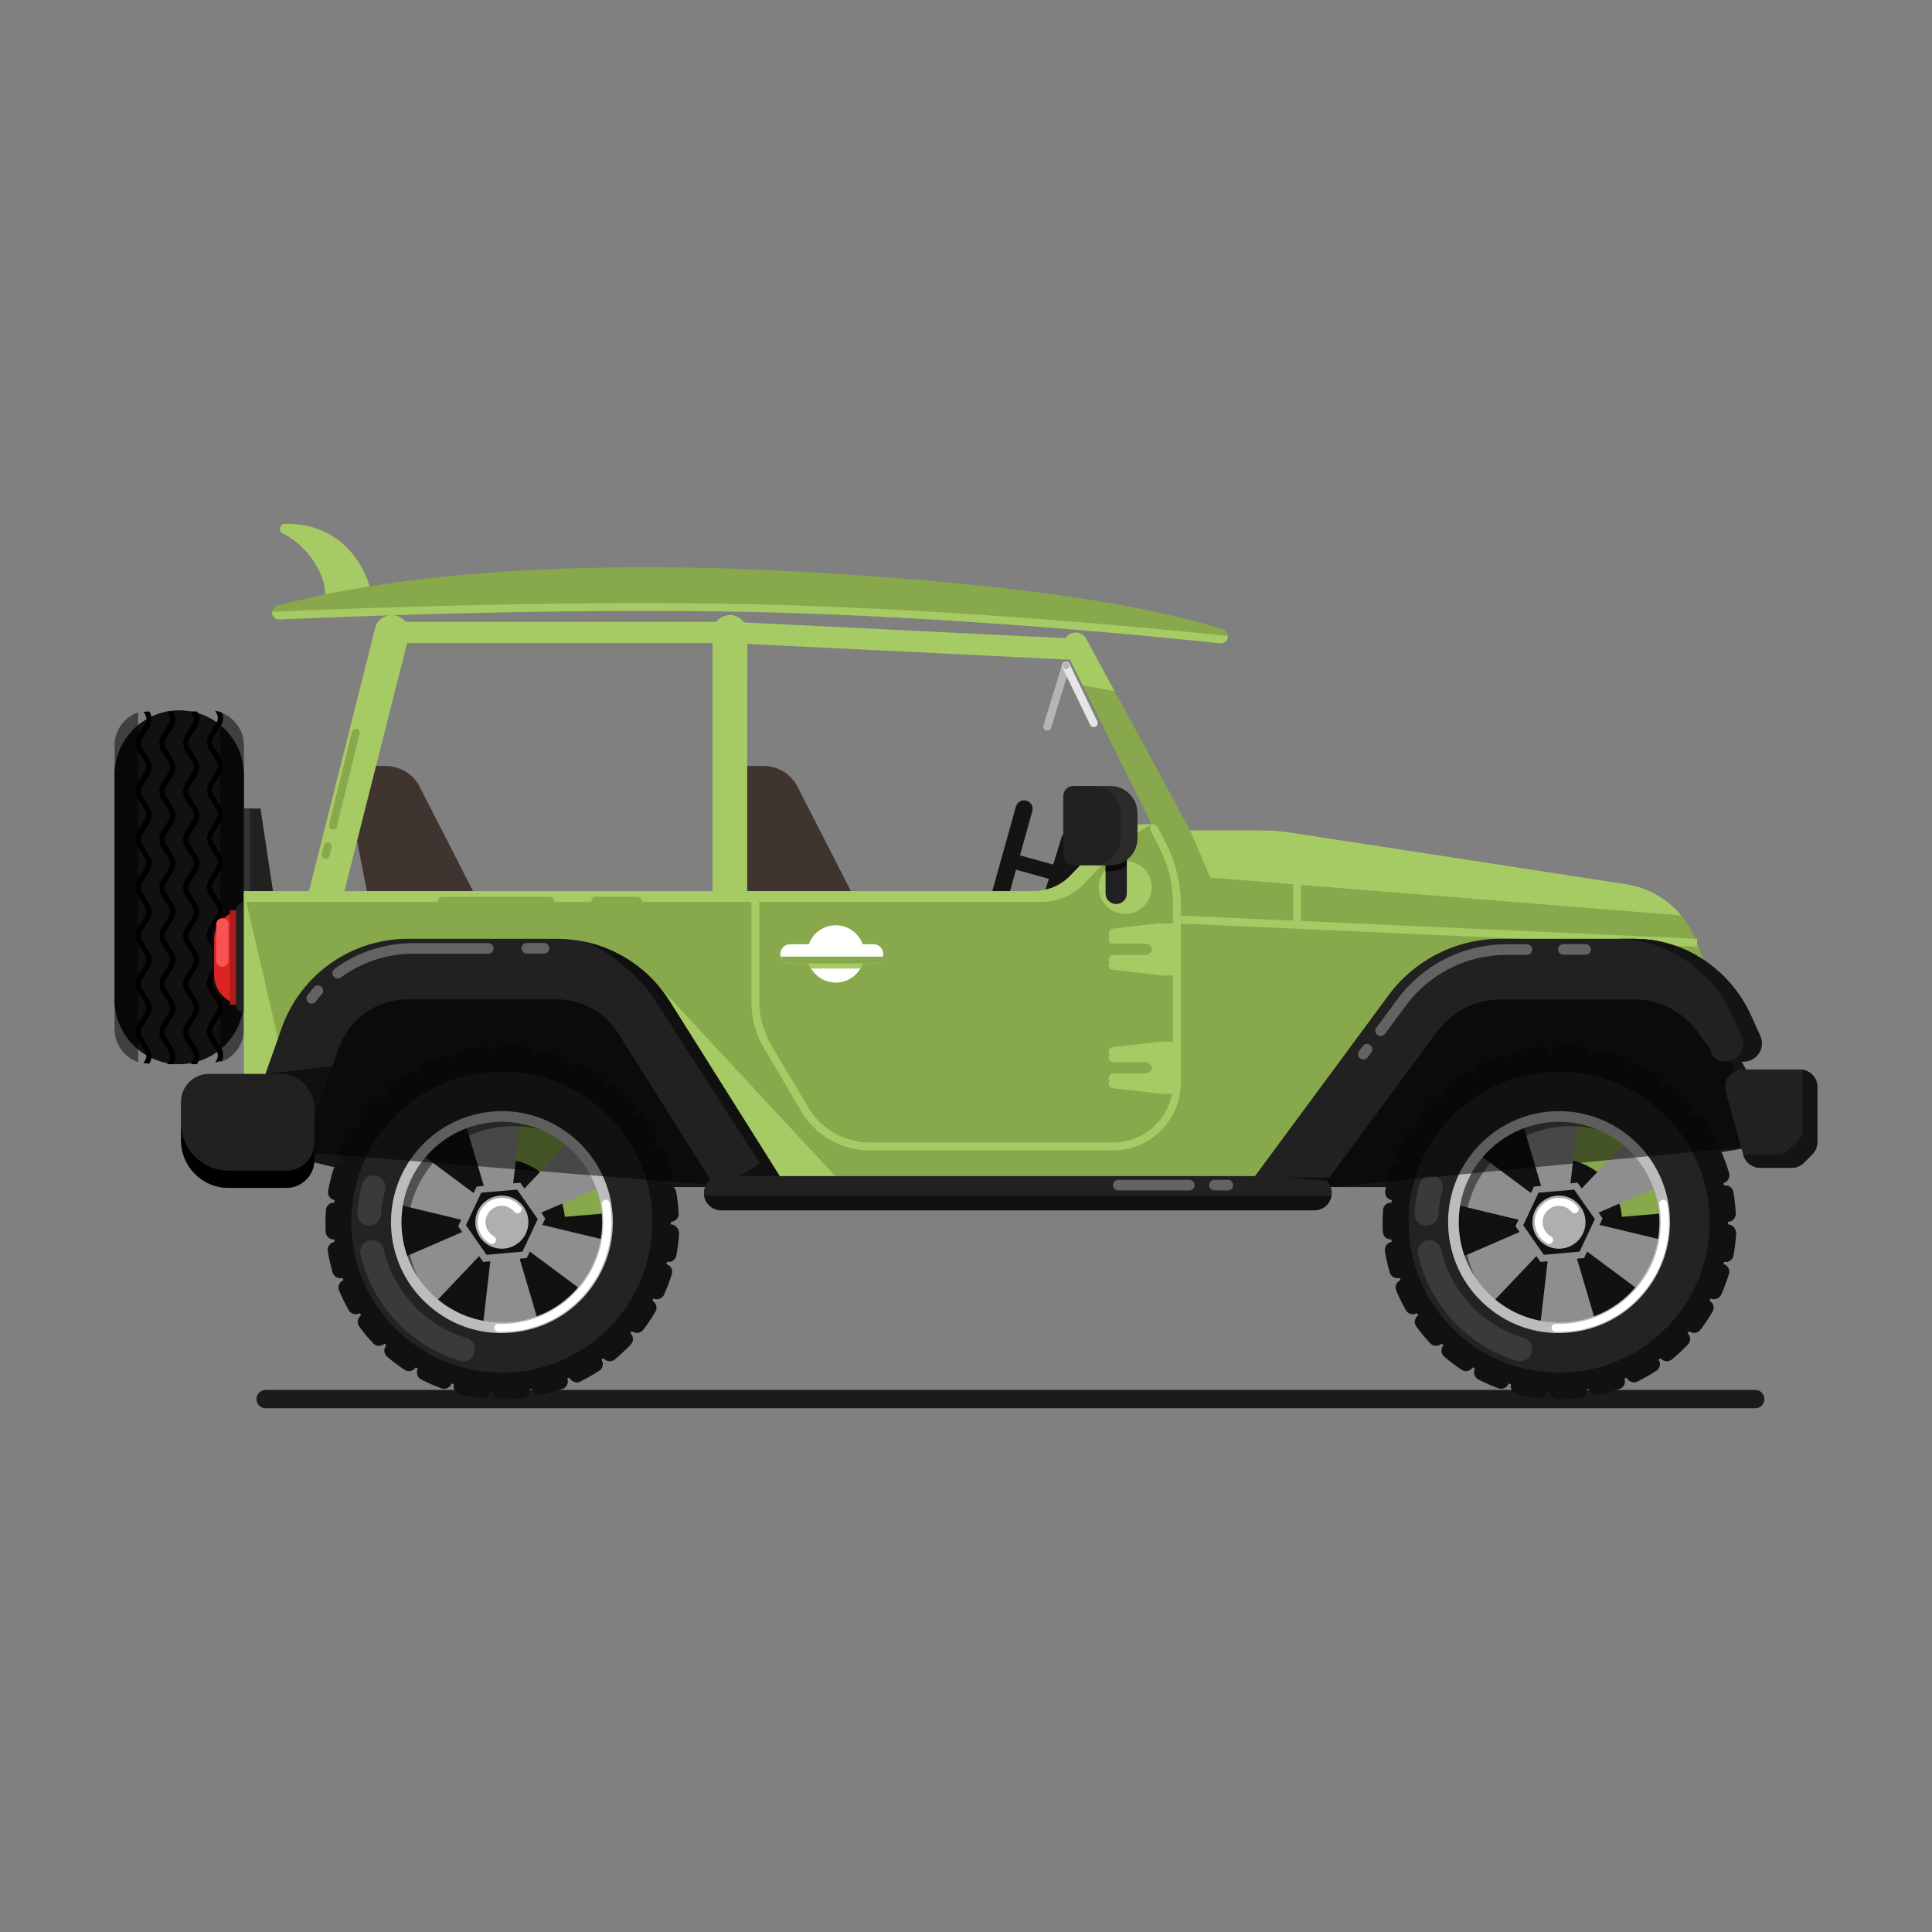 <?xml version="1.0" encoding="utf-8"?>
<!-- Generator: Adobe Illustrator 23.0.1, SVG Export Plug-In . SVG Version: 6.00 Build 0)  -->
<svg version="1.1" id="Layer_1" xmlns="http://www.w3.org/2000/svg" xmlns:xlink="http://www.w3.org/1999/xlink" x="0px" y="0px"
	 viewBox="0 0 1200 1200" style="enable-background:new 0 0 1200 1200;" xml:space="preserve">
<rect x="0" y="0" width="1200" height="1200" fill="#808080" stroke="none"/>
<style type="text/css">
	.st0{fill:#1B1B19;}
	.st1{fill:#212121;}
	.st2{fill:#333333;}
	.st3{fill:#B5B5B5;}
	.st4{fill:#141414;}
	.st5{fill:#403430;}
	.st6{fill:#A7CB64;}
	.st7{fill:#88A84C;}
	.st8{fill:#111111;}
	.st9{opacity:0.5;enable-background:new    ;}
	.st10{fill:#161616;}
	.st11{fill:#232323;}
	.st12{fill:#3A3A3A;}
	.st13{fill:#8E8E8E;}
	.st14{fill:#AFAFAF;}
	.st15{fill:#FFFFFF;}
	.st16{opacity:0.5;fill:#111111;enable-background:new    ;}
	.st17{fill:#BCBCBC;}
	.st18{fill:#DD2424;}
	.st19{fill:#F95353;}
	.st20{fill:#AF1C1C;}
	.st21{fill:#636363;}
	.st22{fill:#0A0A0A;}
	.st23{fill:#2B2B2B;}
	.st24{fill:#E5E5E5;}
</style>
<path class="st0" d="M1090.2,874.7H165c-3.1,0-5.7-2.5-5.7-5.7c0-3.1,2.5-5.7,5.7-5.7h925.2c3.1,0,5.7,2.5,5.7,5.7
	C1095.9,872.1,1093.4,874.7,1090.2,874.7z"/>
<polygon class="st1" points="178.6,613.3 151.5,613.3 151.5,502.2 161.8,502.2 "/>
<rect x="151.5" y="502.2" class="st2" width="3.8" height="108.3"/>
<path class="st3" d="M649.8,453.7L649.8,453.7c-1.3-0.4-2.1-1.8-1.7-3.1l11.6-37.8c0.4-1.3,1.8-2.1,3.1-1.7l0,0
	c1.3,0.4,2.1,1.8,1.7,3.1L652.9,452C652.5,453.4,651.1,454.1,649.8,453.7z"/>
<path class="st3" d="M660.1,414.2c-0.4-1.1,0.1-2.2,1.2-2.6c1.1-0.4,2.2,0.1,2.6,1.2c0.4,1.1-0.1,2.2-1.2,2.6
	C661.7,415.8,660.5,415.3,660.1,414.2z"/>
<path class="st4" d="M706.2,521.4l-40.3-5.6c-2.9-0.4-5.7,1.4-6.5,4.2l-12.6,41.1c0,0,44.6,6.9,45.3,7.3
	c0.7,0.4,21.1-27.3,21.1-27.3L706.2,521.4z"/>
<path class="st4" d="M617,570.9L617,570.9c-2.8-0.8-4.5-3.7-3.7-6.5L631,501c0.8-2.8,3.7-4.5,6.5-3.7l0,0c2.8,0.8,4.5,3.7,3.7,6.5
	l-17.7,63.4C622.7,570,619.8,571.6,617,570.9z"/>
<path class="st4" d="M627.9,539.3l47.8,13.3c2.5,0.7,5-0.8,5.7-3.2l0,0c0.7-2.5-0.8-5-3.2-5.7l-47.8-13.3c-2.5-0.7-5,0.8-5.7,3.2
	l0,0C624,536,625.5,538.6,627.9,539.3z"/>
<path class="st5" d="M230.2,565.4l-15.5-79.5c-1-5.2,3-10.1,8.3-10.1h16.6c8.8,0,17,5,21,12.8l40.3,78.8L230.2,565.4z"/>
<path class="st5" d="M250.7,488.7l40.1,78.5l10,0.3l-40.3-78.8c-4-7.9-12.1-12.8-21-12.8h-9.8C238.6,475.9,246.7,480.8,250.7,488.7z
	"/>
<path class="st5" d="M464.9,565.4l-15.5-79.5c-1-5.2,3-10.1,8.3-10.1h16.6c8.8,0,17,5,21,12.8l40.3,78.8L464.9,565.4z"/>
<path class="st5" d="M485.4,488.7l40.1,78.5l10,0.3l-40.3-78.8c-4-7.9-12.1-12.8-21-12.8h-9.8C473.3,475.9,481.4,480.8,485.4,488.7z
	"/>
<path class="st6" d="M669.8,410c-0.1,0-0.2,0-0.3,0l-216.3-10.6H243.4c-3.6,0-6.6-2.9-6.6-6.6c0-3.6,2.9-6.6,6.6-6.6h209.9
	c0.1,0,0.2,0,0.3,0l216.5,10.6c3.6,0.2,6.4,3.3,6.2,6.9C676.2,407.3,673.3,410,669.8,410z"/>
<path class="st6" d="M201.8,568.3c-0.9,0-1.7-0.1-2.6-0.3c-5.7-1.4-9.2-7.2-7.7-12.9L233,390.2c1.4-5.7,7.2-9.2,12.9-7.7
	c5.7,1.4,9.2,7.2,7.7,12.9L212,560.2C210.9,565.1,206.6,568.3,201.8,568.3z"/>
<path class="st6" d="M453.3,569.5c-5.9,0-10.7-4.8-10.7-10.7v-166c0-5.9,4.8-10.7,10.7-10.7c5.9,0,10.7,4.8,10.7,10.7v166.1
	C464,564.8,459.2,569.5,453.3,569.5z"/>
<path class="st6" d="M464,558.9V392.8c0-5.9-4.8-10.7-10.7-10.7v187.4C459.2,569.5,464,564.8,464,558.9z"/>
<path class="st6" d="M229.5,364.2c0,0-9.4-39.5-52.6-38.8c-3.2,0.1-4.2,4.4-1.4,5.8c16.7,8.5,26.8,26.3,26.4,38
	C212,375.5,229.5,364.2,229.5,364.2z"/>
<path class="st7" d="M757.7,399.6c5.3,0.6,6.9-6.9,1.9-8.6c-33.8-11.2-108.3-27.6-266.4-36.1c-174.9-9.4-275.2,8.9-321,21.3
	c-5.1,1.4-3.9,8.8,1.3,8.6c62.3-2.7,204.9-7.8,321.4-3.9C606.8,384.6,709.9,394.5,757.7,399.6z"/>
<path class="st6" d="M495.5,376.1c-117.9-4-262,1.1-326.5,3.9c-0.1,2.4,1.5,4.8,4.6,4.7c62.3-2.7,204.9-7.8,321.4-3.9
	c112,3.8,215,13.7,262.8,18.7c3.1,0.3,4.9-2.1,4.9-4.5C713.2,389.9,608.8,379.9,495.5,376.1z"/>
<path class="st6" d="M212.2,560.3l41.6-164.8c1.4-5.7-2-11.5-7.7-12.9L199.2,568c0.9,0.2,1.8,0.3,2.6,0.3
	C206.6,568.3,210.9,565.1,212.2,560.3z"/>
<path class="st6" d="M246,382.5c-5.7-1.4-11.5,2-12.9,7.7l-4.4,17.5l19.7,9l5.4-21.3C255.1,389.7,251.7,383.9,246,382.5z"/>
<path class="st6" d="M453.3,382.2c-5.9,0-10.7,4.8-10.7,10.7v26l21.3,4.5v-30.5C464,386.9,459.2,382.2,453.3,382.2z"/>
<path class="st8" d="M71.1,620.8V481.4c0-22.2,18-40.2,40.2-40.2l0,0c22.2,0,40.2,18,40.2,40.2v139.4c0,22.2-18,40.2-40.2,40.2l0,0
	C89.1,661,71.1,643,71.1,620.8z"/>
<g>
	<path d="M134.4,442.9c1.2,1.9,1.2,4.2,0,6l-4.5,7.2c-1.8,2.9-1.8,6.6,0,9.5l4.5,7.2c1.2,1.9,1.2,4.2,0,6l-4.5,7.2
		c-1.8,2.9-1.8,6.6,0,9.5l4.5,7.2c1.2,1.9,1.2,4.2,0,6l-4.5,7.2c-1.8,2.9-1.8,6.6,0,9.5l4.5,7.2c1.2,1.9,1.2,4.2,0,6l-4.5,7.3
		c-1.8,2.9-1.8,6.6,0,9.5l4.5,7.2c1.2,1.9,1.2,4.2,0,6l-4.5,7.2c-1.8,2.9-1.8,6.6,0,9.5l4.5,7.2c1.2,1.9,1.2,4.2,0,6l-4.5,7.2
		c-1.8,2.9-1.8,6.6,0,9.5l4.5,7.2c1.2,1.9,1.2,4.2,0,6l-4.5,7.3c-1.8,2.9-1.8,6.6,0,9.5l4.5,7.3c1.2,1.9,1.2,4.2,0,6.1l-0.8,1.3
		c1.5-0.3,3-0.7,4.4-1.3c1-2.6,0.7-5.5-0.8-7.9l-4.5-7.3c-1.2-1.9-1.2-4.2,0-6l4.5-7.3c1.8-2.9,1.8-6.6,0-9.5l-4.5-7.2
		c-1.2-1.9-1.2-4.2,0-6l4.5-7.2c1.8-2.9,1.8-6.6,0-9.5l-4.5-7.2c-1.2-1.9-1.2-4.2,0-6l4.5-7.2c1.8-2.9,1.8-6.6,0-9.5l-4.5-7.2
		c-1.2-1.9-1.2-4.2,0-6l4.5-7.3c1.8-2.9,1.8-6.6,0-9.5l-4.5-7.2c-1.2-1.9-1.2-4.2,0-6l4.5-7.2c1.8-2.9,1.8-6.6,0-9.5l-4.5-7.2
		c-1.2-1.9-1.2-4.2,0-6l4.5-7.2c1.8-2.9,1.8-6.6,0-9.5l-4.5-7.2c-1.2-1.9-1.2-4.2,0-6l4.5-7.2c1.5-2.4,1.7-5.3,0.8-7.9
		c-1.4-0.6-2.9-1-4.4-1.3L134.4,442.9z"/>
	<path d="M92.8,651.5l-4.5-7.3c-1.2-1.9-1.2-4.2,0-6l4.5-7.3c1.8-2.9,1.8-6.6,0-9.5l-4.5-7.2c-1.2-1.9-1.2-4.2,0-6l4.5-7.2
		c1.8-2.9,1.8-6.6,0-9.5l-4.5-7.2c-1.2-1.9-1.2-4.2,0-6l4.5-7.2c1.8-2.9,1.8-6.6,0-9.5l-4.5-7.2c-1.2-1.9-1.2-4.2,0-6l4.5-7.3
		c1.8-2.9,1.8-6.6,0-9.5l-4.5-7.2c-1.2-1.9-1.2-4.2,0-6l4.5-7.2c1.8-2.9,1.8-6.6,0-9.5l-4.5-7.2c-1.2-1.9-1.2-4.2,0-6l4.5-7.2
		c1.8-2.9,1.8-6.6,0-9.5l-4.5-7.2c-1.2-1.9-1.2-4.2,0-6l4.5-7.2c1.8-2.9,1.8-6.6,0-9.5c-1.2,0-2.5,0.1-3.6,0.3l0.8,1.4
		c1.2,1.9,1.2,4.2,0,6l-4.5,7.2c-1.8,2.9-1.8,6.6,0,9.5L90,473c1.2,1.9,1.2,4.2,0,6l-4.5,7.2c-1.8,2.9-1.8,6.6,0,9.5L90,503
		c1.2,1.9,1.2,4.2,0,6l-4.5,7.2c-1.8,2.9-1.8,6.6,0,9.5L90,533c1.2,1.9,1.2,4.2,0,6l-4.5,7.3c-1.8,2.9-1.8,6.6,0,9.5L90,563
		c1.2,1.9,1.2,4.2,0,6l-4.5,7.2c-1.8,2.9-1.8,6.6,0,9.5l4.5,7.2c1.2,1.9,1.2,4.2,0,6l-4.5,7.2c-1.8,2.9-1.8,6.6,0,9.5l4.5,7.2
		c1.2,1.9,1.2,4.2,0,6l-4.5,7.3c-1.8,2.9-1.8,6.6,0,9.5l4.5,7.3c1.2,1.9,1.2,4.2,0,6l-0.9,1.4c1.2,0.2,2.4,0.3,3.6,0.3l0,0
		C94.6,658,94.6,654.4,92.8,651.5z"/>
	<path d="M103.7,661h3.9l0,0c1.8-2.9,1.8-6.6,0-9.5l-4.5-7.3c-1.2-1.9-1.2-4.2,0-6l4.5-7.3c1.8-2.9,1.8-6.6,0-9.5l-4.5-7.2
		c-1.2-1.9-1.2-4.2,0-6l4.5-7.2c1.8-2.9,1.8-6.6,0-9.5l-4.5-7.2c-1.2-1.9-1.2-4.2,0-6l4.5-7.2c1.8-2.9,1.8-6.6,0-9.5l-4.5-7.2
		c-1.2-1.9-1.2-4.2,0-6l4.5-7.3c1.8-2.9,1.8-6.6,0-9.5l-4.5-7.2c-1.2-1.9-1.2-4.2,0-6l4.5-7.2c1.8-2.9,1.8-6.6,0-9.5l-4.5-7.2
		c-1.2-1.9-1.2-4.2,0-6l4.5-7.2c1.8-2.9,1.8-6.6,0-9.5l-4.5-7.2c-1.2-1.9-1.2-4.2,0-6l4.5-7.2c1.8-2.9,1.8-6.6,0-9.5h-3.9l1.1,1.7
		c1.2,1.9,1.2,4.2,0,6l-4.5,7.2c-1.8,2.9-1.8,6.6,0,9.5l4.5,7.2c1.2,1.9,1.2,4.2,0,6l-4.5,7.2c-1.8,2.9-1.8,6.6,0,9.5l4.5,7.2
		c1.2,1.9,1.2,4.2,0,6l-4.5,7.2c-1.8,2.9-1.8,6.6,0,9.5l4.5,7.2c1.2,1.9,1.2,4.2,0,6l-4.5,7.3c-1.8,2.9-1.8,6.6,0,9.5l4.5,7.2
		c1.2,1.9,1.2,4.2,0,6l-4.5,7.2c-1.8,2.9-1.8,6.6,0,9.5l4.5,7.2c1.2,1.9,1.2,4.2,0,6l-4.5,7.2c-1.8,2.9-1.8,6.6,0,9.5l4.5,7.2
		c1.2,1.9,1.2,4.2,0,6l-4.5,7.3c-1.8,2.9-1.8,6.6,0,9.5l4.5,7.3c1.2,1.9,1.2,4.2,0,6L103.7,661z"/>
	<path d="M118.5,661h3.9l0,0c1.8-2.9,1.8-6.6,0-9.5l-4.5-7.3c-1.2-1.9-1.2-4.2,0-6l4.5-7.3c1.8-2.9,1.8-6.6,0-9.5l-4.5-7.2
		c-1.2-1.9-1.2-4.2,0-6l4.5-7.2c1.8-2.9,1.8-6.6,0-9.5l-4.5-7.2c-1.2-1.9-1.2-4.2,0-6l4.5-7.2c1.8-2.9,1.8-6.6,0-9.5l-4.5-7.2
		c-1.2-1.9-1.2-4.2,0-6l4.5-7.3c1.8-2.9,1.8-6.6,0-9.5l-4.5-7.2c-1.2-1.9-1.2-4.2,0-6l4.5-7.2c1.8-2.9,1.8-6.6,0-9.5l-4.5-7.2
		c-1.2-1.9-1.2-4.2,0-6l4.5-7.2c1.8-2.9,1.8-6.6,0-9.5l-4.5-7.2c-1.2-1.9-1.2-4.2,0-6l4.5-7.2c1.8-2.9,1.8-6.6,0-9.5h-3.9l1.1,1.7
		c1.2,1.9,1.2,4.2,0,6l-4.5,7.2c-1.8,2.9-1.8,6.6,0,9.5l4.5,7.2c1.2,1.9,1.2,4.2,0,6l-4.5,7.2c-1.8,2.9-1.8,6.6,0,9.5l4.5,7.2
		c1.2,1.9,1.2,4.2,0,6l-4.5,7.2c-1.8,2.9-1.8,6.6,0,9.5l4.5,7.2c1.2,1.9,1.2,4.2,0,6l-4.5,7.3c-1.8,2.9-1.8,6.6,0,9.5l4.5,7.2
		c1.2,1.9,1.2,4.2,0,6l-4.5,7.2c-1.8,2.9-1.8,6.6,0,9.5l4.5,7.2c1.2,1.9,1.2,4.2,0,6l-4.5,7.2c-1.8,2.9-1.8,6.6,0,9.5l4.5,7.2
		c1.2,1.9,1.2,4.2,0,6l-4.5,7.3c-1.8,2.9-1.8,6.6,0,9.5l4.5,7.3c1.2,1.9,1.2,4.2,0,6L118.5,661z"/>
</g>
<path class="st9" d="M85.8,442.4c-8.5,3-14.6,11-14.6,20.5v176.3c0,9.5,6.1,17.6,14.6,20.5V442.4z"/>
<path class="st9" d="M136.9,659.8c8.5-3,14.6-11,14.6-20.5V463c0-9.5-6.1-17.6-14.6-20.5V659.8z"/>
<polygon class="st10" points="177.3,717.6 257.7,737.3 937.7,737.3 1090.2,712.1 1090.2,674.4 1071.7,641.6 1033.9,604.4 889,608.8 
	246.1,608.8 186.5,645.4 "/>
<path class="st8" d="M1073.4,760.5L1073.4,760.5c-0.1-0.5-0.1-1-0.1-1.6h0.1c2.7-0.1,4.8-2.4,4.7-5.1c-0.2-4.5-0.7-9.1-1.5-13.5
	c-0.5-2.7-3-4.5-5.7-4h-0.1c-0.1-0.5-0.2-1-0.3-1.5h0.1c2.6-0.8,4.1-3.5,3.4-6.1c-1.3-4.4-2.8-8.7-4.6-12.8c-1.1-2.5-4-3.7-6.5-2.6
	c0,0-0.1,0-0.1,0.1c-0.2-0.5-0.5-0.9-0.7-1.4c0,0,0.1,0,0.1-0.1c2.4-1.3,3.2-4.3,1.9-6.7c-2.2-3.9-4.7-7.8-7.4-11.4
	c-1.6-2.2-4.7-2.6-6.9-1l-0.1,0.1c-0.3-0.4-0.7-0.8-1-1.2l0.1-0.1c2-1.8,2.1-5,0.3-7c-3.1-3.3-6.4-6.5-9.9-9.4
	c-2.1-1.8-5.2-1.5-6.9,0.6c0,0,0,0.1-0.1,0.1c-0.4-0.3-0.9-0.6-1.3-0.9l0.1-0.1c1.5-2.3,0.9-5.3-1.3-6.8c-3.8-2.5-7.7-4.9-11.8-6.9
	c-2.4-1.2-5.4-0.3-6.6,2.2v0.1c-0.5-0.2-1-0.4-1.4-0.6c0,0,0-0.1,0.1-0.1c1-2.5-0.3-5.4-2.9-6.3c-4.2-1.6-8.6-2.9-13-4
	c-2.6-0.6-5.3,1-5.9,3.6v0.1c-0.5-0.1-1-0.2-1.5-0.3v-0.1c0.3-2.7-1.6-5.2-4.3-5.5c-2.3-0.3-4.7-0.5-7-0.7c-2.2-0.1-4.4-0.2-6.6-0.2
	c-2.7,0-4.9,2.2-4.9,4.9v0.1c-0.5,0-1,0.1-1.6,0.1v-0.1c-0.3-2.7-2.7-4.6-5.4-4.4c-4.5,0.5-9,1.2-13.4,2.3c-2.6,0.6-4.3,3.3-3.7,5.9
	v0.1c-0.5,0.1-1,0.3-1.5,0.4v-0.1c-0.9-2.6-3.7-3.9-6.3-3c-4.3,1.5-8.5,3.3-12.5,5.3c-2.4,1.2-3.4,4.2-2.2,6.6l0.1,0.1
	c-0.5,0.3-0.9,0.5-1.4,0.8c0,0,0-0.1-0.1-0.1c-1.5-2.3-4.5-2.9-6.8-1.5c-3.8,2.4-7.5,5.2-11,8.1c-2.1,1.7-2.4,4.8-0.6,6.9l0.1,0.1
	c-0.4,0.4-0.8,0.7-1.2,1.1l-0.1-0.1c-2-1.9-5.1-1.8-7,0.1c-3.1,3.3-6.1,6.8-8.8,10.4c-1.6,2.2-1.2,5.3,1,6.9c0,0,0.1,0,0.1,0.1
	c-0.3,0.4-0.6,0.9-0.9,1.3l-0.1-0.1c-2.3-1.4-5.4-0.6-6.7,1.7c-2.3,3.9-4.4,8-6.2,12.1c-1.1,2.5,0.1,5.4,2.6,6.5h0.1
	c-0.2,0.5-0.3,1-0.5,1.5c0,0-0.1,0-0.1-0.1c-2.6-0.8-5.4,0.6-6.2,3.2c-1.3,4.3-2.4,8.8-3.2,13.2c-0.5,2.7,1.3,5.2,4,5.7h0.1
	c-0.1,0.5-0.2,1-0.2,1.6h-0.1l0,0c-2.7-0.2-5,1.9-5.2,4.6v0.7c-0.3,4.3-0.3,8.7-0.1,12.9c0.1,2.5,2.1,4.5,4.6,4.6c0.2,0,0.4,0,0.6,0
	h0.1c0.1,0.5,0.1,1,0.2,1.6h-0.1c-2.7,0.4-4.5,3-4.1,5.7c0.7,4.5,1.8,8.9,3,13.3c0.6,2,2.4,3.4,4.4,3.5c0.6,0,1.1,0,1.7-0.2h0.1
	c0.2,0.5,0.4,1,0.5,1.5h-0.1c-2.5,1.1-3.7,3.9-2.6,6.4c1.8,4.2,3.8,8.3,6,12.2c0.9,1.5,2.4,2.4,4,2.5c0.9,0.1,1.9-0.1,2.8-0.6
	l0.1-0.1c0.3,0.4,0.6,0.9,0.8,1.3c0,0-0.1,0-0.1,0.1c-2.2,1.6-2.7,4.7-1.1,6.9c2.7,3.7,5.6,7.2,8.7,10.5c0.9,1,2.1,1.5,3.3,1.5
	c1.3,0.1,2.6-0.4,3.7-1.3l0.1-0.1c0.4,0.4,0.7,0.7,1.1,1.1l-0.1,0.1c-1.8,2.1-1.5,5.2,0.5,6.9c3.4,3,7.1,5.7,10.9,8.2
	c0.7,0.5,1.6,0.8,2.4,0.8c1.7,0.1,3.4-0.7,4.4-2.2c0,0,0-0.1,0.1-0.1c0.5,0.3,0.9,0.5,1.4,0.8l-0.1,0.1c-1.2,2.4-0.3,5.4,2.1,6.6
	c4,2.1,8.2,3.9,12.5,5.5c0.5,0.2,0.9,0.3,1.4,0.3c2.1,0.1,4.2-1.1,4.9-3.2v-0.1c0.5,0.2,1,0.3,1.5,0.5v0.1c-0.7,2.6,1,5.3,3.6,6
	c4.4,1.1,8.9,1.9,13.4,2.5c0.1,0,0.2,0,0.3,0c2.6,0.2,4.9-1.7,5.2-4.3V864c0.4,0,0.7,0.1,1.1,0.1c0.2,0,0.3,0,0.5,0v0.1
	c0,2.6,2,4.8,4.6,5c0.1,0,0.2,0,0.3,0c4.5,0.1,9.1-0.2,13.6-0.7c2.7-0.3,4.6-2.7,4.3-5.4V863c0.5-0.1,1-0.2,1.6-0.3v0.1
	c0.5,2.2,2.4,3.7,4.5,3.8c0.5,0,0.9,0,1.4-0.1c4.4-1,8.8-2.3,13.1-3.8c2.6-0.9,3.9-3.7,3-6.3c0,0,0-0.1-0.1-0.1
	c0.5-0.2,1-0.4,1.4-0.6c0,0,0,0.1,0.1,0.1c0.8,1.6,2.4,2.6,4.1,2.8c0.8,0.1,1.7-0.1,2.5-0.5c4.1-2,8-4.2,11.8-6.7
	c2.3-1.5,2.9-4.5,1.4-6.8l-0.1-0.1c0.4-0.3,0.8-0.6,1.3-0.9c0,0,0,0.1,0.1,0.1c0.9,1.1,2.2,1.7,3.5,1.8c1.2,0.1,2.4-0.3,3.4-1.1
	c3.5-2.9,6.9-6,10-9.3c1.9-2,1.8-5.1-0.2-7l-0.1-0.1c0.3-0.4,0.7-0.8,1-1.2l0.1,0.1c0.8,0.6,1.7,0.9,2.7,1c1.6,0.1,3.2-0.6,4.2-1.9
	c2.8-3.6,5.3-7.4,7.6-11.3c1.4-2.3,0.6-5.4-1.8-6.7c0,0-0.1,0-0.1-0.1c0.2-0.5,0.5-0.9,0.7-1.4c0,0,0.1,0,0.1,0.1
	c0.6,0.2,1.1,0.4,1.7,0.4c2,0.1,3.9-1,4.8-2.9c1.8-4.1,3.4-8.4,4.8-12.8c0.8-2.6-0.7-5.3-3.3-6.1h-0.1c0.1-0.5,0.3-1,0.4-1.5h0.1
	c0.2,0,0.4,0.1,0.6,0.1c2.4,0.2,4.7-1.5,5.1-4c0.8-4.4,1.4-9,1.7-13.5V766C1078.2,763,1076.2,760.6,1073.4,760.5z"/>
<circle class="st11" cx="968.4" cy="759.1" r="93.5"/>
<g>
	<path class="st12" d="M886,761.3c-0.2,0-0.3,0-0.5,0c-4.1-0.3-7.2-3.8-6.9-7.8c0.4-6.1,1.4-12.1,3-18c1.1-3.9,5.1-6.3,9.1-5.2
		c3.9,1.1,6.3,5.1,5.2,9.1c-1.3,4.9-2.2,9.9-2.5,15C893.1,758.3,889.8,761.3,886,761.3z"/>
</g>
<g>
	<path class="st12" d="M944.3,845.5c-0.7,0-1.4-0.1-2.1-0.3c-30.8-9.3-54.3-34.6-61.5-66c-0.9-4,1.6-7.9,5.5-8.8
		c4-0.9,7.9,1.6,8.8,5.5c6,26.2,25.7,47.3,51.4,55.1c3.9,1.2,6.1,5.3,4.9,9.2C950.4,843.4,947.5,845.5,944.3,845.5z"/>
</g>
<ellipse transform="matrix(0.707 -0.707 0.707 0.707 -253.224 907.026)" class="st8" cx="968.3" cy="759.2" rx="65.6" ry="65.6"/>
<g>
	<path class="st7" d="M1007.4,755.8c-0.9-10.4-5.8-19.9-13.8-26.6s-18.2-10-28.6-9.1l-2.1-24.5c17-1.5,33.5,3.8,46.6,14.7
		c13,11,21,26.4,22.5,43.4L1007.4,755.8z"/>
</g>
<path class="st13" d="M993.9,760.9l-0.4-0.1l1.9-4l-2.5-3.6l0.4-0.2l36.9-16c-1.9-5.4-4.6-10.6-8-15.5s-7.4-9.2-11.8-12.8
	l-27.7,29.2l-0.3,0.3l-2.5-3.6l-4.4,0.4v-0.4l4.6-40c-5.6-1-11.4-1.3-17.4-0.8s-11.6,1.8-17,3.8l11.4,38.6l0.1,0.4l-4.4,0.4l-1.9,4
	l-0.3-0.2l-32.3-24c-3.7,4.3-6.9,9.2-9.4,14.7c-2.5,5.4-4.2,11-5.2,16.6l39.1,9.4l0.4,0.1l-1.9,4l2.5,3.6l-0.4,0.2l-36.9,16
	c1.9,5.4,4.6,10.6,8,15.5s7.4,9.2,11.8,12.8l27.7-29.2l0.3-0.3l2.5,3.6l4.4-0.4v0.4l-4.6,40c5.6,1,11.4,1.3,17.4,0.8
	s11.6-1.8,17-3.8l-11.4-38.6l-0.1-0.4l4.4-0.4l1.9-4l0.3,0.2l32.3,24c3.7-4.3,6.9-9.2,9.4-14.7c2.5-5.4,4.2-11,5.2-16.6L993.9,760.9
	z"/>
<polygon class="st8" points="958.9,779.4 946.1,761 955.6,740.8 977.8,738.9 990.6,757.2 981.1,777.4 "/>
<ellipse class="st14" cx="968.3" cy="759.1" rx="16.5" ry="16.5"/>
<g>
	<path class="st15" d="M962.2,772.6c-0.4,0-0.8-0.1-1.2-0.3c-4.4-2.4-7.2-6.9-7.7-11.9c-0.3-4,0.9-7.9,3.5-11s6.2-5,10.2-5.3
		c5-0.4,9.8,1.6,13,5.5c0.9,1.1,0.7,2.6-0.4,3.5c-1.1,0.9-2.6,0.7-3.5-0.4c-2.1-2.6-5.4-4-8.7-3.7c-2.7,0.2-5.1,1.5-6.9,3.6
		c-1.7,2.1-2.6,4.7-2.3,7.4c0.3,3.4,2.2,6.3,5.2,8c1.2,0.7,1.6,2.2,1,3.3C963.9,772.1,963.1,772.6,962.2,772.6z"/>
</g>
<path class="st16" d="M910.1,770.7c-3.1-36.1,23.6-67.9,59.7-71c16.4-1.4,31.9,3.3,44.2,12.3c-13.2-12.8-31.6-20-51.3-18.3
	c-36.1,3.1-62.8,34.9-59.7,71c1.7,19.7,12,36.6,26.8,47.4C918.8,801.6,911.5,787.1,910.1,770.7z"/>
<g>
	<path class="st17" d="M968.2,828c-16.2,0-31.7-5.6-44.2-16.2c-14.1-11.8-22.7-28.5-24.3-46.8c-3.3-37.8,24.9-71.3,62.7-74.6
		s71.3,24.9,74.6,62.7c1.6,18.3-4.1,36.2-15.9,50.3c-11.8,14.1-28.5,22.7-46.8,24.3C972.2,827.9,970.2,828,968.2,828z M968.4,696.8
		c-1.8,0-3.6,0.1-5.4,0.2c-34.2,3-59.7,33.2-56.7,67.5c1.4,16.6,9.2,31.6,22,42.3c12.7,10.7,28.9,15.8,45.5,14.4
		c16.6-1.4,31.6-9.2,42.3-22c10.7-12.7,15.8-28.9,14.4-45.5l0,0C1027.6,721.3,1000.4,696.8,968.4,696.8z"/>
</g>
<g>
	<path class="st15" d="M968.3,827.2c-0.7,0-1.5,0-2.2,0c-1.4,0-2.4-1.2-2.4-2.5s1.1-2.4,2.5-2.4h0.1c2.5,0.1,5,0,7.5-0.2
		c16.8-1.5,32-9.4,42.9-22.3c10.9-12.9,16-29.3,14.6-46.1c-0.2-1.9-0.4-3.8-0.7-5.6c-0.2-1.3,0.7-2.6,2-2.9c1.3-0.2,2.6,0.7,2.9,2
		c0.4,2,0.6,4,0.8,6.1c1.6,18.1-4,35.8-15.7,49.7s-28.1,22.4-46.2,24C972.2,827.1,970.2,827.2,968.3,827.2z"/>
</g>
<path class="st8" d="M416.8,760.5h-0.1c0-0.5,0-1,0-1.6h0.1c2.7-0.1,4.8-2.4,4.7-5.1c-0.2-4.5-0.7-9.1-1.5-13.5
	c-0.5-2.7-3-4.5-5.7-4h-0.1c-0.1-0.5-0.2-1-0.3-1.5h0.1c2.6-0.8,4.1-3.5,3.4-6.1c-1.3-4.4-2.8-8.7-4.6-12.8c-1.1-2.5-4-3.7-6.5-2.6
	c0,0-0.1,0-0.1,0.1c-0.2-0.5-0.5-0.9-0.7-1.4c0,0,0.1,0,0.1-0.1c2.4-1.3,3.2-4.3,1.9-6.7c-2.2-3.9-4.7-7.8-7.4-11.4
	c-1.6-2.2-4.7-2.6-6.9-1l-0.1,0.1c-0.3-0.4-0.7-0.8-1-1.2l0.1-0.1c2-1.8,2.1-5,0.3-7c-3.1-3.3-6.4-6.5-9.9-9.4
	c-2.1-1.8-5.2-1.5-6.9,0.6c0,0,0,0.1-0.1,0.1c-0.4-0.3-0.9-0.6-1.3-0.9l0.1-0.1c1.5-2.3,0.9-5.3-1.3-6.8c-3.8-2.5-7.7-4.9-11.8-6.9
	c-2.4-1.2-5.4-0.3-6.6,2.2v0.1c-0.5-0.2-1-0.4-1.4-0.6c0,0,0-0.1,0.1-0.1c1-2.5-0.3-5.4-2.9-6.3c-4.2-1.6-8.6-2.9-13-4
	c-2.6-0.6-5.3,1-5.9,3.6v0.1c-0.5-0.1-1-0.2-1.5-0.3v-0.1c0.3-2.7-1.6-5.2-4.3-5.5c-2.3-0.3-4.7-0.5-7-0.7c-2.2-0.1-4.4-0.2-6.6-0.2
	c-2.7,0-4.9,2.2-4.9,4.9v0.1c-0.5,0-1,0.1-1.6,0.1v-0.1c-0.3-2.7-2.7-4.6-5.4-4.4c-4.5,0.5-9,1.2-13.4,2.3c-2.6,0.6-4.3,3.3-3.7,5.9
	v0.1c-0.5,0.1-1,0.3-1.5,0.4v-0.1c-0.9-2.6-3.7-3.9-6.3-3c-4.3,1.5-8.5,3.3-12.5,5.3c-2.4,1.2-3.4,4.2-2.2,6.6l0.1,0.1
	c-0.5,0.3-0.9,0.5-1.4,0.8c0,0,0-0.1-0.1-0.1c-1.5-2.3-4.5-2.9-6.8-1.5c-3.8,2.4-7.5,5.2-11,8.1c-2.1,1.7-2.4,4.8-0.6,6.9l0.1,0.1
	c-0.4,0.4-0.8,0.7-1.2,1.1l-0.1-0.1c-2-1.9-5.1-1.8-7,0.1c-3.1,3.3-6.1,6.8-8.8,10.4c-1.6,2.2-1.2,5.3,1,6.9c0,0,0.1,0,0.1,0.1
	c-0.3,0.4-0.6,0.9-0.9,1.3l-0.1-0.1c-2.3-1.4-5.4-0.6-6.7,1.7c-2.3,3.9-4.4,8-6.2,12.1c-1.1,2.5,0.1,5.4,2.6,6.5h0.1
	c-0.2,0.5-0.3,1-0.5,1.5c0,0-0.1,0-0.1-0.1c-2.6-0.8-5.4,0.6-6.2,3.2c-1.3,4.3-2.4,8.8-3.2,13.2c-0.5,2.7,1.3,5.2,4,5.7h0.1
	c-0.1,0.5-0.2,1-0.2,1.6h-0.1l0,0c-2.7-0.2-5,1.9-5.2,4.6v0.7c-0.3,4.3-0.3,8.7-0.1,12.9c0.1,2.5,2.1,4.5,4.6,4.6c0.2,0,0.4,0,0.6,0
	h0.1c0.1,0.5,0.1,1,0.2,1.6h-0.1c-2.7,0.4-4.5,3-4.1,5.7c0.7,4.5,1.8,8.9,3,13.3c0.6,2,2.4,3.4,4.4,3.5c0.6,0,1.1,0,1.7-0.2h0.1
	c0.2,0.5,0.4,1,0.5,1.5h-0.1c-2.5,1.1-3.7,3.9-2.6,6.4c1.8,4.2,3.8,8.3,6,12.2c0.9,1.5,2.4,2.4,4,2.5c0.9,0.1,1.9-0.1,2.8-0.6
	l0.1-0.1c0.3,0.4,0.6,0.9,0.8,1.3c0,0-0.1,0-0.1,0.1c-2.2,1.6-2.7,4.7-1.1,6.9c2.7,3.7,5.6,7.2,8.7,10.5c0.9,1,2.1,1.5,3.3,1.5
	c1.3,0.1,2.6-0.4,3.7-1.3l0.1-0.1c0.4,0.4,0.7,0.7,1.1,1.1l-0.1,0.1c-1.8,2.1-1.5,5.2,0.5,6.9c3.4,3,7.1,5.7,10.9,8.2
	c0.7,0.5,1.6,0.8,2.4,0.8c1.7,0.1,3.4-0.7,4.4-2.2c0,0,0-0.1,0.1-0.1c0.5,0.3,0.9,0.5,1.4,0.8l-0.1,0.1c-1.2,2.4-0.3,5.4,2.1,6.6
	c4,2.1,8.2,3.9,12.5,5.5c0.5,0.2,0.9,0.3,1.4,0.3c2.1,0.1,4.2-1.1,4.9-3.2v-0.1c0.5,0.2,1,0.3,1.5,0.5v0.1c-0.7,2.6,1,5.3,3.6,6
	c4.4,1.1,8.9,1.9,13.4,2.5c0.1,0,0.2,0,0.3,0c2.6,0.2,4.9-1.7,5.2-4.3V864c0.4,0,0.7,0.1,1.1,0.1c0.2,0,0.3,0,0.5,0v0.1
	c0,2.6,2,4.8,4.6,5c0.1,0,0.2,0,0.3,0c4.5,0.1,9.1-0.2,13.6-0.7c2.7-0.3,4.6-2.7,4.3-5.4V863c0.5-0.1,1-0.2,1.6-0.3v0.1
	c0.5,2.2,2.4,3.7,4.5,3.8c0.5,0,0.9,0,1.4-0.1c4.4-1,8.8-2.3,13.1-3.8c2.6-0.9,3.9-3.7,3-6.3c0,0,0-0.1-0.1-0.1
	c0.5-0.2,1-0.4,1.4-0.6c0,0,0,0.1,0.1,0.1c0.8,1.6,2.4,2.6,4.1,2.8c0.8,0.1,1.7-0.1,2.5-0.5c4.1-2,8-4.2,11.8-6.7
	c2.3-1.5,2.9-4.5,1.4-6.8l-0.1-0.1c0.4-0.3,0.8-0.6,1.3-0.9c0,0,0,0.1,0.1,0.1c0.9,1.1,2.2,1.7,3.5,1.8c1.2,0.1,2.4-0.3,3.4-1.1
	c3.5-2.9,6.9-6,10-9.3c1.9-2,1.8-5.1-0.2-7l-0.1-0.1c0.3-0.4,0.7-0.8,1-1.2l0.1,0.1c0.8,0.6,1.7,0.9,2.7,1c1.6,0.1,3.2-0.6,4.2-1.9
	c2.8-3.6,5.3-7.4,7.6-11.3c1.4-2.3,0.6-5.4-1.8-6.7c0,0-0.1,0-0.1-0.1c0.2-0.5,0.5-0.9,0.7-1.4c0,0,0.1,0,0.1,0.1
	c0.6,0.2,1.1,0.4,1.7,0.4c2,0.1,3.9-1,4.8-2.9c1.8-4.1,3.4-8.4,4.8-12.8c0.8-2.6-0.7-5.3-3.3-6.1h-0.1c0.1-0.5,0.3-1,0.4-1.5h0.1
	c0.2,0,0.4,0.1,0.6,0.1c2.4,0.2,4.7-1.5,5.1-4c0.8-4.4,1.4-9,1.7-13.5V766C421.6,763,419.5,760.6,416.8,760.5z"/>
<ellipse class="st11" cx="311.7" cy="759.1" rx="93.5" ry="93.5"/>
<g>
	<path class="st12" d="M229.3,761.3c-0.2,0-0.3,0-0.5,0c-4.1-0.3-7.2-3.8-6.9-7.8c0.4-6.1,1.4-12.1,3-18c1.1-3.9,5.1-6.3,9.1-5.2
		c3.9,1.1,6.3,5.1,5.2,9.1c-1.3,4.9-2.2,9.9-2.5,15C236.4,758.3,233.2,761.3,229.3,761.3z"/>
</g>
<g>
	<path class="st12" d="M287.6,845.5c-0.7,0-1.4-0.1-2.1-0.3c-30.8-9.3-54.3-34.6-61.5-66c-0.9-4,1.6-7.9,5.5-8.8
		c4-0.9,7.9,1.6,8.8,5.5c6,26.2,25.7,47.3,51.4,55.1c3.9,1.2,6.1,5.3,4.9,9.2C293.7,843.4,290.8,845.5,287.6,845.5z"/>
</g>
<ellipse transform="matrix(0.707 -0.707 0.707 0.707 -445.46 442.723)" class="st8" cx="311.7" cy="759.1" rx="65.6" ry="65.6"/>
<g>
	<path class="st7" d="M350.8,755.8c-0.9-10.4-5.8-19.9-13.8-26.6c-8-6.7-18.2-10-28.6-9.1l-2.1-24.5c17-1.5,33.5,3.8,46.6,14.7
		c13,11,21,26.4,22.5,43.4L350.8,755.8z"/>
</g>
<path class="st13" d="M337.2,760.9l-0.4-0.1l1.9-4l-2.5-3.6l0.4-0.2l36.9-16c-1.9-5.4-4.6-10.6-8-15.5s-7.4-9.2-11.8-12.8L326,737.9
	l-0.3,0.3l-2.5-3.6l-4.4,0.4v-0.4l4.6-40c-5.6-1-11.4-1.3-17.4-0.8s-11.6,1.8-17,3.8l11.4,38.6l0.1,0.4l-4.4,0.4l-1.9,4l-0.3-0.2
	l-32.3-24c-3.7,4.3-6.9,9.2-9.4,14.7c-2.5,5.4-4.2,11-5.2,16.6l39.1,9.4l0.4,0.1l-1.9,4l2.5,3.6l-0.4,0.2l-36.9,16
	c1.9,5.4,4.6,10.6,8,15.5s7.4,9.2,11.8,12.8l27.7-29.2l0.3-0.3l2.5,3.6l4.4-0.4v0.4l-4.6,40c5.6,1,11.4,1.3,17.4,0.8
	s11.6-1.8,17-3.8l-11.4-38.6l-0.1-0.4l4.4-0.4l1.9-4l0.3,0.2l32.3,24c3.7-4.3,6.9-9.2,9.4-14.7c2.5-5.4,4.2-11,5.2-16.6L337.2,760.9
	z"/>
<polygon class="st8" points="302.2,779.4 289.4,761 298.9,740.8 321.2,738.9 334,757.2 324.5,777.4 "/>
<circle class="st14" cx="311.7" cy="759.1" r="16.5"/>
<g>
	<path class="st15" d="M305.6,772.6c-0.4,0-0.8-0.1-1.2-0.3c-4.4-2.4-7.2-6.9-7.7-11.9c-0.7-8.3,5.4-15.6,13.7-16.3
		c5-0.4,9.8,1.6,13,5.5c0.9,1.1,0.7,2.6-0.4,3.5s-2.6,0.7-3.5-0.4c-2.1-2.6-5.4-4-8.7-3.7c-5.6,0.5-9.7,5.4-9.2,10.9
		c0.3,3.4,2.2,6.3,5.2,8c1.2,0.7,1.6,2.2,1,3.3C307.3,772.1,306.5,772.6,305.6,772.6z"/>
</g>
<path class="st16" d="M253.4,770.7c-3.1-36.1,23.6-67.9,59.7-71c16.4-1.4,31.9,3.3,44.2,12.3c-13.2-12.8-31.6-20-51.3-18.3
	c-36.1,3.1-62.8,34.9-59.7,71c1.7,19.7,12,36.6,26.8,47.4C262.2,801.6,254.8,787.1,253.4,770.7z"/>
<g>
	<path class="st17" d="M311.6,828c-16.2,0-31.7-5.6-44.2-16.2c-14.1-11.8-22.7-28.5-24.3-46.8c-3.3-37.8,24.9-71.3,62.7-74.6
		s71.3,24.9,74.6,62.7c1.6,18.3-4.1,36.2-15.9,50.3s-28.5,22.7-46.8,24.3C315.6,827.9,313.6,828,311.6,828z M311.7,696.8
		c-1.8,0-3.6,0.1-5.4,0.2c-34.2,3-59.7,33.2-56.7,67.5c1.4,16.6,9.2,31.6,22,42.3c12.7,10.7,28.9,15.8,45.5,14.4
		c16.6-1.4,31.6-9.2,42.3-22c10.7-12.7,15.8-28.9,14.4-45.5l0,0C371,721.3,343.7,696.8,311.7,696.8z"/>
</g>
<g>
	<path class="st15" d="M311.6,827.2c-0.7,0-1.5,0-2.2,0c-1.4,0-2.4-1.2-2.4-2.5c0-1.4,1.2-2.4,2.5-2.4c2.5,0.1,5,0,7.5-0.2
		c16.8-1.5,32-9.4,42.9-22.3c10.9-12.9,16-29.3,14.6-46.1c-0.2-1.9-0.4-3.8-0.7-5.6c-0.2-1.3,0.7-2.6,2-2.9c1.3-0.2,2.6,0.7,2.9,2
		c0.4,2,0.6,4,0.8,6.1c1.6,18.1-4,35.8-15.7,49.7s-28.1,22.4-46.2,24C315.6,827.1,313.6,827.2,311.6,827.2z"/>
</g>
<polygon class="st9" points="184.3,715.4 458.6,737.3 384.4,604.4 207.3,604.4 "/>
<polygon class="st9" points="809.8,738.9 1097.3,711 1058.5,620.3 884.1,618.1 "/>
<path class="st18" d="M151.5,624.1L151.5,624.1v-58.6l0,0c-10.2,0-18.5,8.3-18.5,18.5v21.7C133.1,615.8,141.3,624.1,151.5,624.1z"/>
<path class="st19" d="M138.1,600.5L138.1,600.5c2.1,0,3.8-1.7,3.8-3.8v-22.6c0-2.1-1.7-3.8-3.8-3.8l0,0c-2.1,0-3.8,1.7-3.8,3.8v22.6
	C134.4,598.8,136,600.5,138.1,600.5z"/>
<rect x="142.8" y="565.4" class="st20" width="8.7" height="58.6"/>
<path class="st1" d="M151.5,629c-2.7,0-4.9-2.2-4.9-4.9v-58.6c0-2.7,2.2-4.9,4.9-4.9s4.9,2.2,4.9,4.9v58.6
	C156.4,626.8,154.2,629,151.5,629z"/>
<path class="st7" d="M1053.4,584c-7.3-18.5-23.9-31.7-43.5-34.7l-207.5-31.9c-6.4-1-12.8-1.5-19.2-1.5h-43.9l-64.6-119.2
	c-1.3-2.4-3.8-3.8-6.5-3.8l0,0c-5.4,0-9,5.7-6.6,10.6L715.3,512H709c-8.6,0-16.8,3.5-22.8,9.7l-21.3,22.1c-6,6.2-14.2,9.7-22.8,9.7
	H151.5v115.9l31.2,35.4l5.9,0.9l19.7-55.5c6.8-19.1,24.8-31.8,45.1-31.8h92.4c16.4,0,31.7,8.4,40.5,22.3l63.9,101.5h364.4L890.7,639
	c9.6-13,24.8-20.6,40.9-20.6h83.4c16.5,0,31.9,8,41.4,21.4l8.2,11.5v-38.6L1053.4,584z"/>
<rect x="720.8" y="650.6" class="st6" width="7.8" height="28.8"/>
<path class="st6" d="M688.6,656.9L688.6,656.9c0,1.6,1.3,2.8,2.8,2.8h19.8c2.5,0,4.5,2,4.5,4.5v1.6c0,2.5-2,4.5-4.5,4.5h-19.8
	c-1.6,0-2.8,1.3-2.8,2.8l0,0c0,1.4,1.1,2.7,2.5,2.8l29.7,3.4v-28.8l-29.7,3.4C689.7,654.2,688.6,655.4,688.6,656.9z"/>
<path class="st6" d="M688.6,653.4L688.6,653.4c0,1.6,1.3,2.8,2.8,2.8h19.8c2.5,0,4.5,2,4.5,4.5v1.6c0,2.5-2,4.5-4.5,4.5h-19.8
	c-1.6,0-2.8,1.3-2.8,2.8l0,0c0,1.4,1.1,2.7,2.5,2.8l29.7,3.4V647l-29.7,3.4C689.7,650.7,688.6,651.9,688.6,653.4z"/>
<rect x="720.8" y="647.1" class="st6" width="7.8" height="28.8"/>
<rect x="725.7" y="647.1" class="st6" width="2.9" height="28.8"/>
<rect x="720.8" y="577.1" class="st6" width="7.8" height="28.8"/>
<path class="st6" d="M688.6,583.3L688.6,583.3c0,1.6,1.3,2.8,2.8,2.8h19.8c2.5,0,4.5,2,4.5,4.5v1.6c0,2.5-2,4.5-4.5,4.5h-19.8
	c-1.6,0-2.8,1.3-2.8,2.8l0,0c0,1.4,1.1,2.7,2.5,2.8l29.7,3.4v-28.8l-29.7,3.4C689.7,580.7,688.6,581.9,688.6,583.3z"/>
<path class="st6" d="M688.6,579.8L688.6,579.8c0,1.6,1.3,2.8,2.8,2.8h19.8c2.5,0,4.5,2,4.5,4.5v1.6c0,2.5-2,4.5-4.5,4.5h-19.8
	c-1.6,0-2.8,1.3-2.8,2.8l0,0c0,1.4,1.1,2.7,2.5,2.8l29.7,3.4v-28.8l-29.7,3.4C689.7,577.2,688.6,578.4,688.6,579.8z"/>
<rect x="720.8" y="573.6" class="st6" width="7.8" height="28.8"/>
<rect x="725.7" y="573.6" class="st6" width="2.9" height="28.8"/>
<polygon class="st6" points="404,606.9 521.6,733.5 456.6,733.5 "/>
<path class="st6" d="M1044.2,568.6c-8.6-10.3-20.7-17.3-34.4-19.4l-207.5-31.9c-6.4-1-12.8-1.5-19.2-1.5h-43.9l12.6,29.3
	L1044.2,568.6z"/>
<polygon class="st6" points="151.5,553.6 178.6,670.8 151.5,670.8 "/>
<ellipse class="st6" cx="698.9" cy="551.2" rx="16.4" ry="16.4"/>
<path class="st6" d="M709.4,538.5c2.4,2.8,3.8,6.5,3.8,10.5c0,9.1-7.3,16.4-16.4,16.4c-4,0-7.7-1.4-10.5-3.8c3,3.6,7.5,5.9,12.6,5.9
	c9.1,0,16.4-7.3,16.4-16.4C715.3,546,713,541.5,709.4,538.5z"/>
<path class="st6" d="M673.1,549.1l19-19.7c6.8-7,14.6-12.9,23.3-17.4H709c-8.6,0-16.8,3.5-22.8,9.7l-21.3,22.1
	c-6,6.2-14.2,9.7-22.8,9.7H151.5v6.7h495.3C656.7,560.3,666.2,556.3,673.1,549.1z"/>
<ellipse class="st15" cx="519.1" cy="592.5" rx="17.8" ry="17.8"/>
<path class="st6" d="M501.3,592.5c0,3.3,0.9,6.4,2.5,9.1h30.7c1.6-2.7,2.5-5.7,2.5-9.1c0-1-0.1-2.1-0.3-3h-35.1
	C501.4,590.4,501.3,591.4,501.3,592.5z"/>
<path class="st15" d="M542.6,598.5h-51.9c-3.3,0-6-2.7-6-6l0,0c0-3.3,2.7-6,6-6h51.9c3.3,0,6,2.7,6,6l0,0
	C548.6,595.8,545.9,598.5,542.6,598.5z"/>
<path class="st7" d="M485,594.2c0.8,2.5,3,4.3,5.8,4.3h51.9c2.7,0,5-1.8,5.8-4.3H485z"/>
<rect x="890" y="416.6" transform="matrix(4.479588e-02 -0.999 0.999 4.479588e-02 274.769 1443.957)" class="st6" width="4.9" height="323.4"/>
<path class="st6" d="M790.1,516.4L790.1,516.4c-1.2,0.5-1.5,2-0.6,2.9c8.7,7.9,13.7,19.1,13.7,30.9V574h4.9v-23.8
	c0-12.5-4.9-24.2-13.6-32.9C793.4,516.2,791.6,515.8,790.1,516.4z"/>
<path class="st6" d="M724.6,524.6l-5.2-10.2c-0.8-1.5-2.3-2.5-4-2.5l0,0l0,0c-1.1,1-1.4,2.7-0.7,4l5.6,10.9
	c5.4,10.6,8.3,22.4,8.3,34.4v111.3c0,20.5-16.6,37.1-37.1,37.1H540.1c-15.6,0-30.1-8.3-38-21.7L479,649c-4.8-8.2-7.4-17.5-7.4-27
	v-68.5h-4.9V622c0,10.4,2.8,20.6,8.1,29.5l23,38.9c8.8,14.9,24.9,24.1,42.3,24.1h151.3c23.2,0,42-18.8,42-42V561.3
	C733.4,548.5,730.3,536,724.6,524.6z"/>
<path class="st1" d="M1092.5,654.2c2.1-3.2,2.4-7.3,0.8-10.8l-5.8-12.8c-4-8.8-9.4-16.7-16.2-23.6c-14.5-14.7-33.4-23.1-53.1-23.8
	c-1,0-2-0.1-3-0.1h-83.4c-27.2,0-53.1,13.1-69.3,35l-83,112.4H484.3L416,621.9c-15.3-24.3-41.6-38.8-70.3-38.8h-92.4
	c-35.1,0-66.6,22.2-78.3,55.3L164.9,667h-35.1c-9.6,0-17.4,7.8-17.4,17.4v23.9c0,16.3,13.2,29.5,29.5,29.5h35.9
	c9.6,0,17.4-7.8,17.4-17.4v-26.3l15.3-43.2c0.4-1.1,0.8-2.2,1.3-3.3c4.8-10.7,13.4-19.1,24.3-23.5c1.1-0.4,2.2-0.8,3.3-1.2
	c2.2-0.7,4.5-1.3,6.8-1.6c2.3-0.4,4.7-0.6,7.1-0.6h92.4c1.9,0,3.9,0.1,5.8,0.4c8.5,1.1,16.5,4.6,23.2,10.1c3.7,3.1,6.9,6.7,9.4,10.8
	l57.1,90.7c-2.5,2-4,5-4,8.3c0,5.9,4.8,10.7,10.7,10.7h368.6c5.9,0,10.7-4.8,10.7-10.7c0-2.9-1.2-5.6-3.1-7.5l68.8-93.1
	c9.1-12.3,23.6-19.6,38.9-19.6h83.4c15.6,0,30.4,7.6,39.4,20.3l7.8,10.9c0.4,4.1,3.9,7.3,8.1,7.3h12.6
	C1086.8,659.3,1090.4,657.4,1092.5,654.2z"/>
<g>
	<path class="st21" d="M193.6,623.4c-0.7,0-1.4-0.2-2-0.7c-1.4-1.1-1.7-3.2-0.6-4.6c1.3-1.7,2.6-3.3,4-4.9c1.2-1.4,3.3-1.5,4.6-0.3
		c1.4,1.2,1.5,3.3,0.3,4.6c-1.3,1.4-2.5,2.9-3.7,4.5C195.6,623,194.6,623.4,193.6,623.4z"/>
</g>
<g>
	<path class="st21" d="M209.7,607.7c-1,0-2-0.5-2.6-1.3c-1.1-1.5-0.8-3.5,0.7-4.6c14.3-10.5,31.2-16,48.9-16h46.6
		c1.8,0,3.3,1.5,3.3,3.3s-1.5,3.3-3.3,3.3h-46.6c-16.3,0-31.8,5.1-45,14.7C211.1,607.5,210.4,607.7,209.7,607.7z"/>
</g>
<g>
	<path class="st21" d="M337.9,592.3h-10.7c-1.8,0-3.3-1.5-3.3-3.3s1.5-3.3,3.3-3.3h10.7c1.8,0,3.3,1.5,3.3,3.3
		S339.8,592.3,337.9,592.3z"/>
</g>
<g>
	<path class="st21" d="M846.8,658c-0.7,0-1.4-0.2-1.9-0.6c-1.5-1.1-1.8-3.1-0.7-4.6l2.2-3c1.1-1.5,3.1-1.8,4.6-0.7s1.8,3.1,0.7,4.6
		l-2.2,3C848.8,657.6,847.8,658,846.8,658z"/>
</g>
<g>
	<path class="st21" d="M857.5,643.5c-0.7,0-1.4-0.2-1.9-0.6c-1.5-1.1-1.8-3.1-0.7-4.6l13.2-17.8c15.7-21.3,40.9-34,67.4-34h12.9
		c1.8,0,3.3,1.5,3.3,3.3s-1.5,3.3-3.3,3.3h-12.9c-24.4,0-47.7,11.7-62.2,31.4l-13.2,17.8C859.5,643.1,858.5,643.5,857.5,643.5z"/>
</g>
<g>
	<path class="st21" d="M984.8,593H971c-1.8,0-3.3-1.5-3.3-3.3s1.5-3.3,3.3-3.3h13.8c1.8,0,3.3,1.5,3.3,3.3S986.6,593,984.8,593z"/>
</g>
<path d="M177.9,727.1H142c-16.3,0-29.5-13.2-29.5-29.5v10.7c0,16.3,13.2,29.5,29.5,29.5h35.9c9.6,0,17.4-7.8,17.4-17.4v-10.7
	C195.3,719.4,187.5,727.1,177.9,727.1z"/>
<path class="st4" d="M1093.3,643.4l-5.8-12.8c-4-8.8-9.4-16.7-16.2-23.6c-14.5-14.7-33.4-23.1-53.1-23.8c-1,0-2-0.1-3-0.1h-11.6
	c1,0,2,0,3,0.1c19.8,0.7,38.6,9.2,53.1,23.8c6.8,6.9,12.3,14.8,16.2,23.6l5.8,12.8c1.6,3.5,1.3,7.5-0.8,10.8
	c-2.1,3.2-5.6,5.2-9.5,5.2h11.6c3.9,0,7.4-1.9,9.5-5.2S1094.9,646.9,1093.3,643.4z"/>
<path class="st9" d="M361.9,584.6c21.6,6.8,41.4,31.2,41.4,31.2L472,722.5l-12.4,7.9h24.7L416,621.9
	C403.7,602.2,384.1,589,361.9,584.6z"/>
<path class="st9" d="M164.9,667h8.8c12.1,0,21.8,9.9,21.7,21.9l-0.1,5.2l11.4-32L164.9,667z"/>
<polygon class="st9" points="824,733.5 798.8,731.3 825.7,731.3 "/>
<path class="st1" d="M693.3,509.8L693.3,509.8c3.6,0,6.6,2.9,6.6,6.6v38.5c0,3.6-2.9,6.6-6.6,6.6l0,0c-3.6,0-6.6-2.9-6.6-6.6v-38.5
	C686.8,512.8,689.7,509.8,693.3,509.8z"/>
<path class="st6" d="M674.6,396.7c-1.3-2.4-3.8-3.8-6.5-3.8c-5.4,0-9,5.7-6.6,10.6l11,22.1l19.7,3.7L674.6,396.7z"/>
<path class="st22" d="M693.3,509.8c-3.6,0-6.6,2.9-6.6,6.6v24.8h3c3.8,0,7.3-1.3,10.1-3.4v-21.4
	C699.9,512.8,696.9,509.8,693.3,509.8z"/>
<path class="st1" d="M681.8,488.2h-15.1c-3.5,0-6.3,2.8-6.3,6.3v36.7c0,3.5,2.8,6.3,6.3,6.3h15.1c13.6,0,24.6-11,24.6-24.6l0,0
	C706.4,499.2,695.4,488.2,681.8,488.2z"/>
<path class="st23" d="M689.8,488.2h-10.5c9.2,0,16.7,7.5,16.7,16.7v15.9c0,9.2-7.5,16.7-16.7,16.7h10.5c9.2,0,16.7-7.5,16.7-16.7
	v-15.9C706.4,495.7,699,488.2,689.8,488.2z"/>
<path class="st24" d="M680.4,451.4L680.4,451.4c-1.2,0.6-2.7,0.1-3.3-1.2l-17.2-35.6c-0.6-1.2-0.1-2.7,1.2-3.3l0,0
	c1.2-0.6,2.7-0.1,3.3,1.2l17.2,35.6C682.1,449.3,681.6,450.8,680.4,451.4z"/>
<path class="st3" d="M661.2,415.3c-1-0.5-1.4-1.7-0.9-2.7s1.7-1.4,2.7-0.9s1.4,1.7,0.9,2.7S662.2,415.8,661.2,415.3z"/>
<path class="st1" d="M1117.9,664.3h-35.5c-3.5,0-6.6,1.6-8.7,4.3s-2.8,6.2-1.8,9.6l10.9,39.2c1.3,4.7,5.6,8,10.5,8h19.5
	c2.9,0,5.7-1.1,7.7-3.2l5.1-5.1c2.1-2.1,3.2-4.8,3.2-7.7v-34.1C1128.9,669.2,1123.9,664.3,1117.9,664.3z"/>
<path class="st4" d="M1119.4,664.4c0.2,0.8,0.3,1.7,0.3,2.6v34.1c0,2.9-1.1,5.7-3.2,7.7l-5.1,5.1c-2.1,2.1-4.8,3.2-7.7,3.2h-19.5
	c-0.5,0-1-0.1-1.5-0.1l0.1,0.3c1.3,4.7,5.6,8,10.5,8h19.5c2.9,0,5.7-1.1,7.7-3.2l5.1-5.1c2.1-2.1,3.2-4.8,3.2-7.7v-34.1
	C1128.9,669.7,1124.7,665.1,1119.4,664.4z"/>
<path class="st9" d="M437.3,742.7c0.8,5.1,5.2,9.1,10.5,9.1h368.6c5.3,0,9.7-3.9,10.5-9.1H437.3z"/>
<path class="st7" d="M395.5,563.6h-25c-1.8,0-3.3-1.5-3.3-3.3s1.5-3.3,3.3-3.3h25c1.8,0,3.3,1.5,3.3,3.3S397.3,563.6,395.5,563.6z"
	/>
<path class="st7" d="M341,563.6h-66c-1.8,0-3.3-1.5-3.3-3.3s1.5-3.3,3.3-3.3h66c1.8,0,3.3,1.5,3.3,3.3
	C344.2,562.1,342.8,563.6,341,563.6z"/>
<path class="st15" d="M526.4,592.5h-33.5c-1.4,0-2.5-1.1-2.5-2.5s1.1-2.5,2.5-2.5h33.5c1.4,0,2.5,1.1,2.5,2.5
	S527.8,592.5,526.4,592.5z"/>
<path class="st7" d="M206.8,515.3c-0.2,0-0.4,0-0.6-0.1c-1.3-0.3-2.1-1.7-1.8-3l14.2-57.7c0.3-1.3,1.7-2.1,3-1.8
	c1.3,0.3,2.1,1.7,1.8,3l-14.2,57.7C208.9,514.6,207.9,515.3,206.8,515.3z"/>
<path class="st7" d="M202.3,533.5c-0.2,0-0.4,0-0.6-0.1c-1.3-0.3-2.1-1.7-1.8-3l1.3-5.2c0.3-1.3,1.7-2.1,3-1.8s2.1,1.7,1.8,3
	l-1.3,5.2C204.4,532.7,203.4,533.5,202.3,533.5z"/>
<path class="st6" d="M447.6,546.2c-1.4,0-2.5-1.1-2.5-2.5V512c0-1.4,1.1-2.5,2.5-2.5s2.5,1.1,2.5,2.5v31.7
	C450,545.1,448.9,546.2,447.6,546.2z"/>
<path class="st21" d="M738.7,739.4h-44.1c-1.8,0-3.3-1.5-3.3-3.3s1.5-3.3,3.3-3.3h44.1c1.8,0,3.3,1.5,3.3,3.3
	S740.5,739.4,738.7,739.4z"/>
<path class="st21" d="M762.6,739.4h-8.3c-1.8,0-3.3-1.5-3.3-3.3s1.5-3.3,3.3-3.3h8.3c1.8,0,3.3,1.5,3.3,3.3S764.4,739.4,762.6,739.4
	z"/>
</svg>
